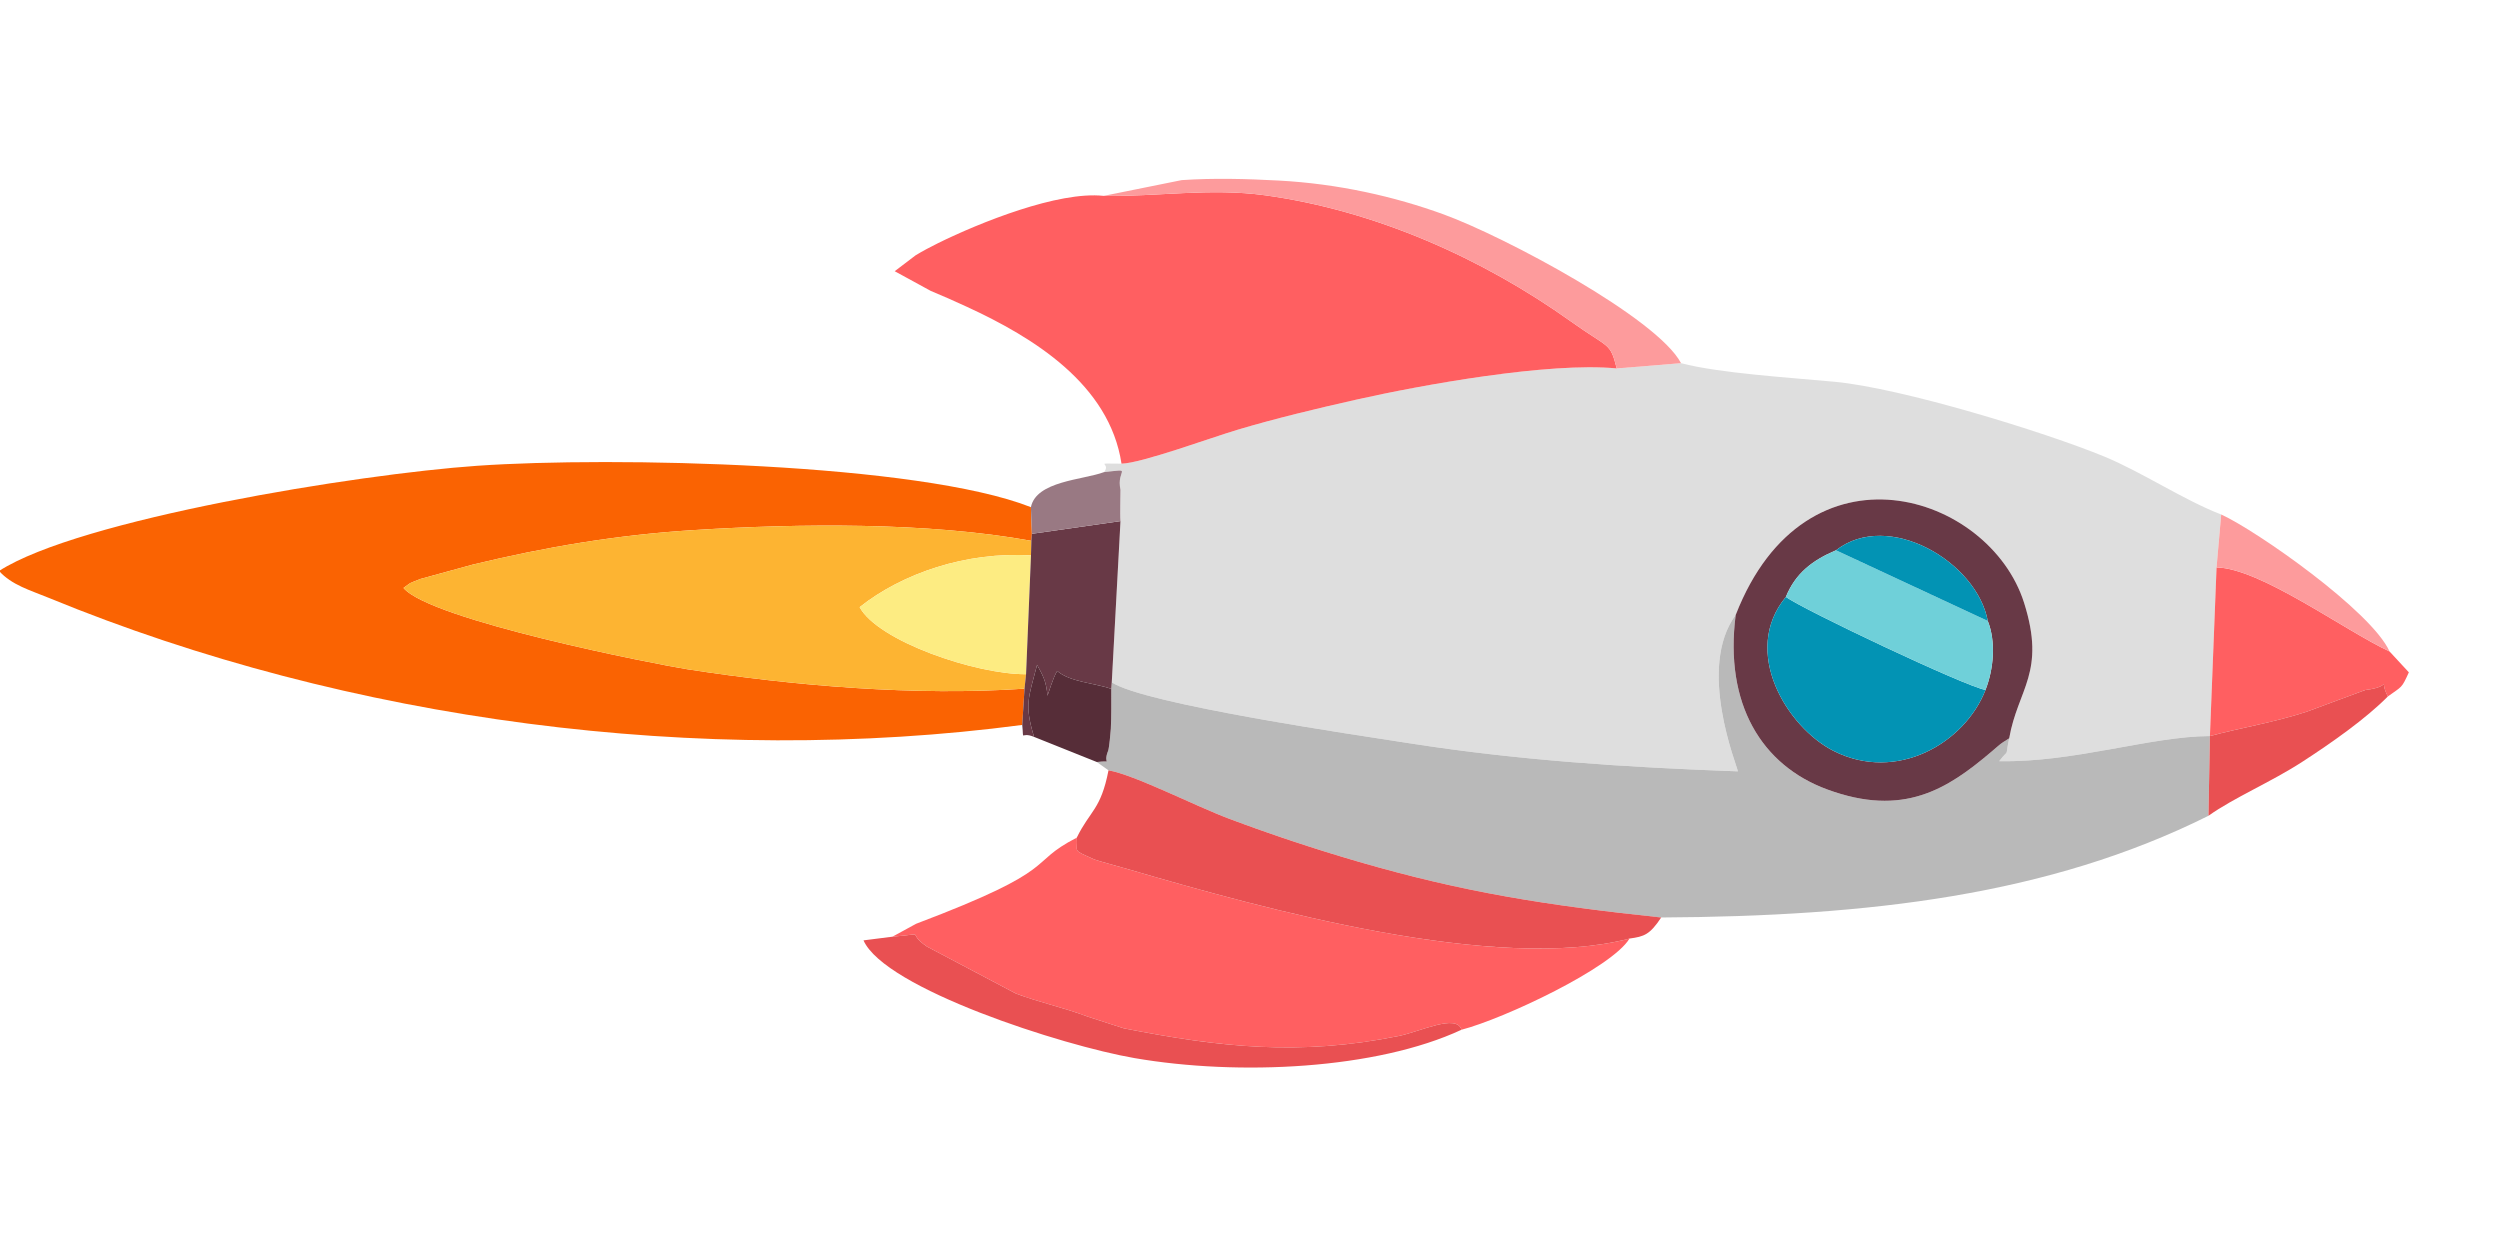 <?xml version="1.0" encoding="UTF-8"?>
<!DOCTYPE svg PUBLIC "-//W3C//DTD SVG 1.1//EN" "http://www.w3.org/Graphics/SVG/1.1/DTD/svg11.dtd">
<!-- Creator: CorelDRAW 2018 (64-Bit Evaluation Version) -->
<svg xmlns="http://www.w3.org/2000/svg" xml:space="preserve" width="50mm" height="25mm" version="1.1" style="shape-rendering:geometricPrecision; text-rendering:geometricPrecision; image-rendering:optimizeQuality; fill-rule:evenodd; clip-rule:evenodd"
viewBox="0 0 5000 2500"
 xmlns:xlink="http://www.w3.org/1999/xlink">
 <defs>
  <style type="text/css">
   <![CDATA[
    .fil7 {fill:#0293B4}
    .fil11 {fill:#562D38}
    .fil6 {fill:#683946}
    .fil10 {fill:#6FD0D9}
    .fil12 {fill:#997983}
    .fil2 {fill:#B9B9B9}
    .fil0 {fill:#DEDEDE}
    .fil5 {fill:#E95052}
    .fil1 {fill:#FA6302}
    .fil8 {fill:#FD9B9C}
    .fil4 {fill:#FDB432}
    .fil9 {fill:#FDEC82}
    .fil3 {fill:#FF5F61}
   ]]>
  </style>
 </defs>
 <g id="Layer_x0020_1">
  <g id="_2824412597376">
   <path class="fil0" d="M3362.09 726.36l-128.64 10.5c-136.29,-13.2 -391.8,33.38 -521.74,62.63 -79.78,17.95 -162.04,37.8 -236.17,59.9 -53.65,15.99 -193.1,67.31 -232.53,67.94 -60.16,-0.3 -19.25,-2.7 -34.86,16.89 60.71,-6.5 23.69,-6.12 32.84,35.31 0.35,1.54 -1.3,50.01 0,62.73l-17.44 322.49c66.13,43.39 484.74,104.57 599.94,122.48 213.55,33.23 424.63,47.3 652.32,55.48 -1.88,-12.14 -82.41,-207 -4.43,-312.8 140.44,-360.8 507.38,-243.35 576.72,-24.47 44.29,139.83 -12.39,171.85 -29.74,271.22 -9.08,43.59 1.69,17.3 -19.9,45.68 149.54,2.95 303.11,-49.8 421.38,-50.22l13.27 -337.24 9.29 -105.91c-74.45,-28.54 -157.98,-84.57 -233.66,-115.78 -119.24,-49.19 -405.06,-137.03 -539.53,-149.64 -91.59,-8.59 -229.45,-16.91 -307.12,-37.19z"/>
   <path class="fil1" d="M2044.48 1449.84l4.54 -72.51c-218.3,14.93 -460.17,-5.62 -673.54,-38.69 -61.04,-9.46 -514.35,-98.25 -568.5,-162.72 19.72,-14.04 5.67,-6.28 33.45,-17.93l105.51 -28.91c145.4,-35.03 287,-59.23 442.11,-68.96 209.36,-13.14 467.1,-16.19 674.67,21.55l1.03 -14.05 -1.94 -53.33c-224.96,-88.44 -836.83,-101.56 -1107.29,-82.75 -240.41,16.71 -795.56,106.99 -956.4,210.34 25.06,28.15 62.25,38.53 100.6,54.28 599.61,246.5 1304.83,338.41 1945.76,253.68z"/>
   <path class="fil2" d="M4018.36 1476.66c-20.63,13.02 -13.31,7.97 -35.61,26.88 -87.99,74.61 -175.67,131.65 -328.67,75.22 -130.75,-48.23 -205.7,-170.73 -182.7,-348.85 -77.98,105.8 2.55,300.66 4.43,312.8 -227.69,-8.18 -438.77,-22.25 -652.32,-55.48 -115.2,-17.91 -533.81,-79.09 -599.94,-122.48l-0.99 12.93c0.06,25.23 0.3,55.06 -0.89,80.02 -0.3,6.38 -3.45,38.91 -5.29,43.49 -12.34,30.64 12.17,18.46 -22.72,22.84l23.34 16.62c51.82,8.91 174.02,71.68 242.3,97.23 83.84,31.37 171.14,60.41 257.65,85.56 212.57,61.79 376.57,87.15 605.5,111.54 415.27,-2.3 775.23,-44.33 1094.47,-203.39l2.92 -159.47c-118.27,0.42 -271.84,53.17 -421.38,50.22 21.59,-28.38 10.82,-2.09 19.9,-45.68z"/>
   <path class="fil3" d="M2207.3 391.74c-90.67,-9.87 -248.03,53.54 -331.21,94.57 -14.31,7.06 -31.74,16.26 -44.97,24.39l-41.72 31.73 71.92 39.29c26.45,11.06 44.91,19.21 72.86,32.08 132.38,60.99 284.78,154.62 308.83,313.53 39.43,-0.63 178.88,-51.95 232.53,-67.94 74.13,-22.1 156.39,-41.95 236.17,-59.9 129.94,-29.25 385.45,-75.83 521.74,-62.63 -13.51,-53.16 -14.14,-38.63 -91.14,-93.64 -177.38,-126.73 -392.32,-222.37 -612.11,-252.63 -110.23,-15.18 -216.06,3.04 -322.9,1.15z"/>
   <path class="fil3" d="M2153.49 1675.35c-103.74,53.27 -24.88,60.05 -321.3,172.2l-47.33 25.83c73.92,-5.83 24.09,-11.11 68.99,19.72l177.91 93.95c47.57,18.11 91.69,26.64 144.74,46.53l71.02 23.04c193.13,37.97 351.23,55.52 549.48,15.47 43.6,-8.82 116.07,-45.28 126.04,-12.62 85.42,-22.25 300.64,-123.78 336,-182.37 -265.84,69.72 -730.4,-58.91 -1004.36,-139.12 -13.71,-4.01 -61.27,-16.93 -65.87,-19 -47.06,-21.2 -32.32,-12.64 -35.32,-43.63z"/>
   <path class="fil4" d="M2049.02 1377.33l3.1 -28.89c-100.74,0.57 -296.42,-66.31 -332.84,-134.14 85.21,-67.7 213.71,-111.55 342.68,-103.35l0.76 -29.28c-207.57,-37.74 -465.31,-34.69 -674.67,-21.55 -155.11,9.73 -296.71,33.93 -442.11,68.96l-105.51 28.91c-27.78,11.65 -13.73,3.89 -33.45,17.93 54.15,64.47 507.46,153.26 568.5,162.72 213.37,33.07 455.24,53.62 673.54,38.69z"/>
   <path class="fil5" d="M2217 1540.65c-15.35,79.08 -36.76,80.03 -63.51,134.7 3,30.99 -11.74,22.43 35.32,43.63 4.6,2.07 52.16,14.99 65.87,19 273.96,80.21 738.52,208.84 1004.36,139.12 29.62,-4.05 40.51,-7.77 63.41,-42.12 -228.93,-24.39 -392.93,-49.75 -605.5,-111.54 -86.51,-25.15 -173.81,-54.19 -257.65,-85.56 -68.28,-25.55 -190.48,-88.32 -242.3,-97.23z"/>
   <path class="fil6" d="M3975.56 1241.91c16.56,41.53 11.89,95.99 -4.55,137.92 -41.14,106 -177.53,186.41 -304.18,121.85 -92.53,-47.18 -185.59,-198.44 -95.09,-307.85 18.96,-46.46 51.88,-72.77 100.25,-93.27 104.42,-81.53 281.93,23.29 303.57,141.35zm-504.18 -12c-23,178.12 51.95,300.62 182.7,348.85 153,56.43 240.68,-0.61 328.67,-75.22 22.3,-18.91 14.98,-13.86 35.61,-26.88 17.35,-99.37 74.03,-131.39 29.74,-271.22 -69.34,-218.88 -436.28,-336.33 -576.72,24.47z"/>
   <path class="fil7" d="M3571.74 1193.83c-90.5,109.41 2.56,260.67 95.09,307.85 126.65,64.56 263.04,-15.85 304.18,-121.85 -39.47,-6.43 -365.25,-160.89 -399.27,-186z"/>
   <path class="fil3" d="M4779.13 1302.98c-90.21,-42.15 -258.86,-166.71 -346.02,-168.1l-13.27 337.24c60.64,-16.43 127.61,-27.18 193.01,-48.5l117.57 -43.58c60.21,-6.97 24.08,-29.01 45.28,12.88 28.36,-20.63 27.11,-15.17 42,-48.24l-38.57 -41.7z"/>
   <path class="fil5" d="M1784.86 1873.38l-57.86 7.35c42.59,96.32 397.45,210.52 542.17,235.49 208.55,35.99 483.91,22.42 653.87,-56.75 -9.97,-32.66 -82.44,3.8 -126.04,12.62 -198.25,40.05 -356.35,22.5 -549.48,-15.47l-71.02 -23.04c-53.05,-19.89 -97.17,-28.42 -144.74,-46.53l-177.91 -93.95c-44.9,-30.83 4.93,-25.55 -68.99,-19.72z"/>
   <path class="fil8" d="M2207.3 391.74c106.84,1.89 212.67,-16.33 322.9,-1.15 219.79,30.26 434.73,125.9 612.11,252.63 77,55.01 77.63,40.48 91.14,93.64l128.64 -10.5c-47.43,-90.38 -353.69,-253.51 -474.82,-297.58 -98.39,-35.79 -210.86,-61.35 -330.12,-67.7 -64.66,-3.44 -129.2,-5.21 -193.79,-0.85l-156.06 31.51z"/>
   <path class="fil9" d="M2052.12 1348.44l9.84 -237.49c-128.97,-8.2 -257.47,35.65 -342.68,103.35 36.42,67.83 232.1,134.71 332.84,134.14z"/>
   <path class="fil6" d="M2063.75 1067.62l-1.03 14.05 -0.76 29.28 -9.84 237.49 -3.1 28.89 -4.54 72.51c3.72,36.18 -4.86,12.1 23.63,23.95 -19.64,-65.18 -11.15,-77.86 6.07,-144.06 10.61,19.55 18.37,32.02 20.73,61.69 1.76,-3.44 10.78,-35.64 19.54,-49.5 25.2,22.23 76.88,24.65 108.11,35.76l0.99 -12.93 17.44 -322.49 -177.24 25.36z"/>
   <path class="fil10" d="M3671.99 1100.56c-48.37,20.5 -81.29,46.81 -100.25,93.27 34.02,25.11 359.8,179.57 399.27,186 16.44,-41.93 21.11,-96.39 4.55,-137.92l-303.57 -141.35z"/>
   <path class="fil5" d="M4419.84 1472.12l-2.92 159.47c50.68,-36.18 124.72,-67.18 187.51,-107.87 59.73,-38.71 126.96,-86.08 171.27,-130.8 -21.2,-41.89 14.93,-19.85 -45.28,-12.88l-117.57 43.58c-65.4,21.32 -132.37,32.07 -193.01,48.5z"/>
   <path class="fil8" d="M4442.4 1028.97l-9.29 105.91c87.16,1.39 255.81,125.95 346.02,168.1 -36.27,-80.88 -265.62,-241.48 -336.73,-274.01z"/>
   <path class="fil11" d="M2068.11 1473.79l125.55 50.24c34.89,-4.38 10.38,7.8 22.72,-22.84 1.84,-4.58 4.99,-37.11 5.29,-43.49 1.19,-24.96 0.95,-54.79 0.89,-80.02 -31.23,-11.11 -82.91,-13.53 -108.11,-35.76 -8.76,13.86 -17.78,46.06 -19.54,49.5 -2.36,-29.67 -10.12,-42.14 -20.73,-61.69 -17.22,66.2 -25.71,78.88 -6.07,144.06z"/>
   <path class="fil7" d="M3671.99 1100.56l303.57 141.35c-21.64,-118.06 -199.15,-222.88 -303.57,-141.35z"/>
   <path class="fil12" d="M2208.15 944.22c-42.27,15.77 -135.59,17.57 -146.34,70.07l1.94 53.33 177.24 -25.36c-1.3,-12.72 0.35,-61.19 0,-62.73 -9.15,-41.43 27.87,-41.81 -32.84,-35.31z"/>
  </g>
 </g>
</svg>

